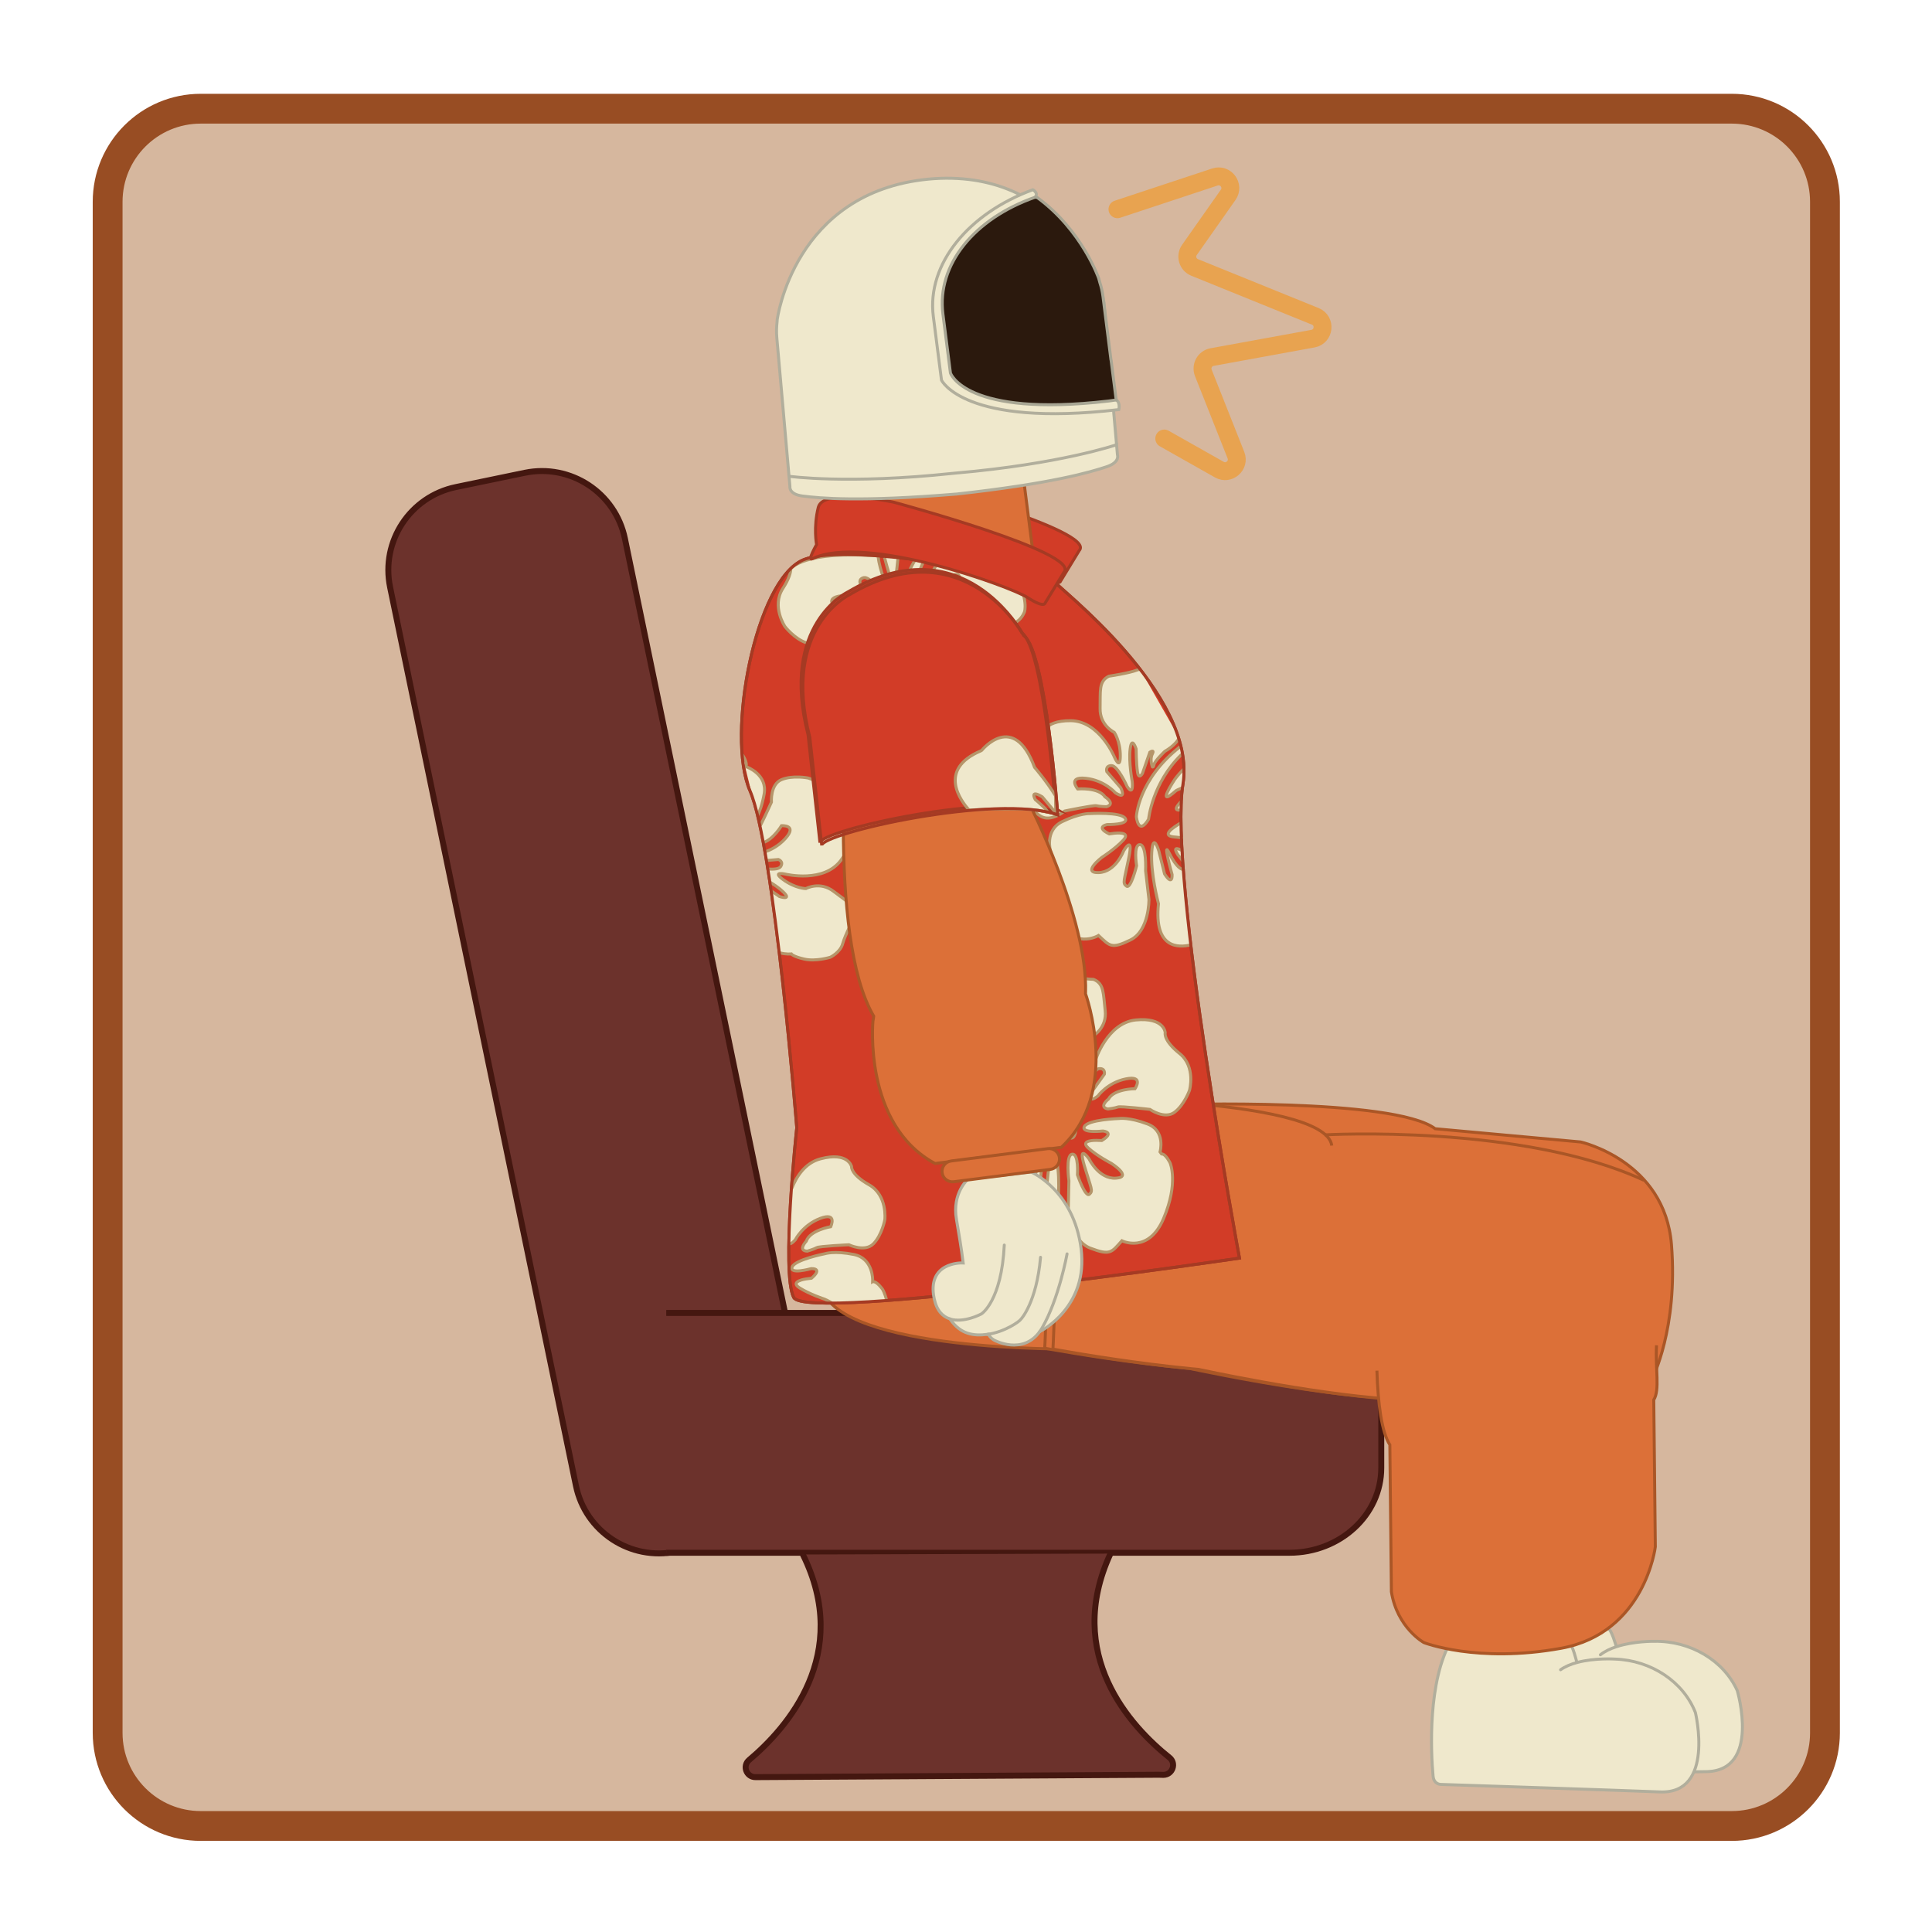 <?xml version="1.0" encoding="utf-8"?>
<!-- Generator: Adobe Illustrator 27.1.1, SVG Export Plug-In . SVG Version: 6.00 Build 0)  -->
<svg version="1.1" id="Layer_1" xmlns="http://www.w3.org/2000/svg" xmlns:xlink="http://www.w3.org/1999/xlink" x="0px" y="0px"
	 viewBox="0 0 324 324" style="enable-background:new 0 0 324 324;" xml:space="preserve">
<style type="text/css">
	.st0{fill:#D6B79E;stroke:#984D23;stroke-width:5;stroke-miterlimit:10;}
	.st1{fill:#6C322C;stroke:#441710;stroke-miterlimit:10;}
	.st2{fill:#DC7038;stroke:#AA5626;stroke-width:0.5;stroke-miterlimit:10;}
	.st3{fill:none;stroke:#000000;stroke-miterlimit:10;}
	.st4{fill:#EFE8CC;}
	.st5{fill:#D23C27;stroke:#A53A23;stroke-width:0.5;stroke-miterlimit:10;}
	.st6{fill:#EFE8CC;stroke:#EFE8CC;stroke-width:0.5;stroke-miterlimit:10;}
	.st7{fill:#EFE8CC;stroke:#B1AE9C;stroke-width:0.5;stroke-miterlimit:10;}
	.st8{fill:none;stroke:#A8A694;stroke-width:0.5;stroke-miterlimit:10;}
	.st9{fill:#EFE8CC;stroke:#B1AE9C;stroke-width:0.5;stroke-linecap:round;stroke-linejoin:round;stroke-miterlimit:10;}
	.st10{fill:none;stroke:#B1AE9C;stroke-width:0.5;stroke-linecap:round;stroke-linejoin:round;stroke-miterlimit:10;}
	.st11{fill:#EFE8CC;stroke:#B5956A;stroke-width:0.5;stroke-miterlimit:10;}
	.st12{fill:#EFE8CC;stroke:#B5956A;stroke-width:0.5;stroke-linecap:round;stroke-linejoin:round;stroke-miterlimit:10;}
	.st13{fill:none;stroke:#A53A23;stroke-width:0.5;stroke-miterlimit:10;}
	.st14{fill:#D23D27;stroke:#B5956A;stroke-width:0.5;stroke-miterlimit:10;}
	.st15{fill:#2B190D;stroke:#A8A694;stroke-width:0.5;stroke-miterlimit:10;}
	.st16{fill:none;stroke:#E8A350;stroke-width:3;stroke-linecap:round;stroke-linejoin:bevel;stroke-miterlimit:10;}
</style>
<path class="st0" d="M290.42,306.22H33.67c-8.63,0-15.62-6.99-15.62-15.62V33.85c0-8.63,6.99-15.62,15.62-15.62h256.76
	c8.63,0,15.62,6.99,15.62,15.62V290.6C306.05,299.23,299.05,306.22,290.42,306.22z"/>
<path class="st1" d="M113.39,260.21c-7.69,1.59-15.21-3.35-16.8-11.04L65.42,98.48c-1.59-7.69,3.35-15.21,11.04-16.8L88,79.29
	c7.69-1.59,15.21,3.35,16.8,11.04l31.17,150.69"/>
<path class="st1" d="M111.73,220.18h104.51c8.51,0,15.4,6.37,15.4,14.22v11.78c0,7.85-6.89,14.22-15.4,14.22H111.73"/>
<path class="st2" d="M180.22,226.24c0,0-39.46,0.51-42.39-10.21c-2.93-10.72,38.11-9.19,38.11-9.19l15.49,13.79L180.22,226.24z"/>
<path class="st1" d="M134.64,260.69c8.27,16.75-2.62,29.08-9.01,34.46c-1.18,0.99-0.45,2.91,1.09,2.88l67.6-0.4l0.78,0.02
	c1.54-0.01,2.22-1.94,1.02-2.9c-6.52-5.21-17.72-17.26-9.89-34.21"/>
<path class="st3" d="M150.9,265.23"/>
<path class="st3" d="M206.05,296.22"/>
<path class="st4" d="M179.4,68.69"/>
<path class="st5" d="M138.79,90.06c-0.9,0.44,0.72-2.38,0.72-2.38s-0.55-2.88,0.29-6.25c0.84-3.36,12.61-0.87,12.61-0.87
	s31.6,8.48,28.58,11.76l-3.14,5.15c0,0-0.12,0.94-2.95-0.91C172.07,94.73,147.6,85.8,138.79,90.06z"/>
<polyline class="st2" points="173.12,91.79 145.39,84.81 144.98,81.56 171.59,79.85 171.75,81.06 173.12,91.79 "/>
<rect x="132.09" y="63.93" transform="matrix(0.995 -0.096 0.096 0.995 -6.142 15.639)" class="st6" width="54.71" height="15.44"/>
<path class="st7" d="M159.2,72.58"/>
<path class="st8" d="M156.26,41.27"/>
<path class="st8" d="M156.26,41.27"/>
<path class="st4" d="M186.08,67.84"/>
<path class="st9" d="M268.39,277.51c0.75-0.59,1.69-1.03,2.67-1.35c2.96-0.97,6.35-0.91,6.35-0.91c6.08-0.1,11.63,3.19,13.93,8.26
	c0,0,4.02,13.49-5.23,13.6c-8.14,0.1-31.36,0.52-36.8,0.62c0,0-1.15,0.07-1.35-1.34c-0.57-4-1.75-15.9,1.91-22.92
	c0,0,19.31-0.26,19.81-0.33s1.39,3.02,1.39,3.02"/>
<path class="st2" d="M196.45,185.26c0,0,37.31-1.2,44.23,4.03l24.4,2.22c0,0,14.11,3.14,15.23,17.24c1.12,14.1-3.25,22.5-3.25,22.5
	s-2.88,4.14-8.96,4.48l-24.4-2.22c-7.75,3.89-44.23-4.03-44.23-4.03l-1.16-0.11c-9.08-0.88-17.91-2.35-22.11-3.09l-1-0.18
	c0,0,1.61-26.63-2.26-41.68c0,0,47.63-0.3,48.7,8.02"/>
<path class="st9" d="M261.71,280.02c0.78-0.55,1.74-0.94,2.74-1.21c3-0.81,6.38-0.58,6.38-0.58c6.08,0.21,11.45,3.78,13.49,8.96
	c0,0,3.32,13.68-5.92,13.32c-8.14-0.32-31.35-1.08-36.79-1.26c0,0-1.15,0.01-1.28-1.4c-0.37-4.02-0.94-15.97,3.08-22.79
	c0,0,19.3,0.73,19.8,0.68c0.5-0.05,1.24,3.08,1.24,3.08"/>
<path class="st2" d="M232.93,234.61c-13.52-0.94-31.92-4.96-31.92-4.96l-1.17-0.11c-9.14-0.89-18.03-2.37-22.25-3.11l-1.01-0.19
	c0,0,1.64-26.97-2.25-42.22c0,0,47.94-0.33,49.01,8.1"/>
<path class="st2" d="M277.8,225.61c-0.21,4.05,0.59,7.44-0.46,9.15l0.26,24.65c0,0-1.72,14.45-15.81,17.01
	c-14.09,2.55-23.01-0.96-23.01-0.96s-4.46-2.46-5.44-8.51l-0.26-24.65c-1.38-2.15-1.99-6.85-2.17-12.44"/>
<path class="st2" d="M222.12,190.32c0,0,33.13-1.88,53.57,7.62"/>
<path class="st5" d="M177.58,136.86c0,0-18.12,5.86-40.07,5.19"/>
<path class="st10" d="M161.61,216.55c0.32-0.44,0.21-2.37-0.08-4.74"/>
<path class="st5" d="M176.97,97.66c0.07,0.59,23.87,18.66,21.41,33.86s9.48,79.47,9.48,79.47s-72.62,10.73-74.75,6.6
	c-2.14-4.13,0.51-28.47,0.51-28.47s-3.79-47.21-7.85-56.52s0.99-35.33,8.92-38.7S176.97,97.66,176.97,97.66z"/>
<path class="st11" d="M197.76,123.73c-0.2,0.41-0.82,1.34-2.43,2.28c0,0-1.68,1.61-1.79,2.18s-0.28,0.43-0.28,0.43
	s-0.48-1.25-0.02-2.15c0.45-0.9-0.41-0.32-0.41-0.32l-1.24,3.56c0,0-0.63,1.13-0.83-0.26c-0.21-1.39-0.23-3.86-0.23-3.86
	s-0.72-2.24-1,0c-0.28,2.24,0.35,5.48,0.35,5.48s0.29,2.59-0.86,0.83c0,0-1.57-3.54-2.64-3.51c-1.07,0.03-0.77,1.01-0.77,1.01
	l2.33,2.69c0,0,1.14,2.16-0.89,0.87c0,0-1.8-2.1-4.96-2.44c-3.15-0.34-1.36,1.79-1.36,1.79s3.5-0.31,4.58,1.32
	c0,0,1.86,1.17,0.25,1.66c0,0-1.22-0.04-1.68-0.17c-0.46-0.13-5.33,0.89-5.33,0.89s-2.28,1.93-4.04,0.86s-2.85-3.43-2.85-3.43
	s-1.48-3.83,1.09-6.32s2.07-3.69,2.07-3.69s-0.1-2.59,4.72-2.57c4.82,0.02,7.33,6.06,7.33,6.06s1,2.38,1.01-0.13
	c0.01-2.51-1.02-3.98-1.02-3.98s-2.44-1.14-2.37-4.04c0.07-2.91-0.26-4.49,1.46-5.37c0,0,3.31-0.48,4.74-1.03
	c0.17-0.07,0.34-0.11,0.51-0.14"/>
<path class="st11" d="M185.61,138.29c0,0-1.96,0.41,0.41,1.56l0.91-0.12c0,0,2.85-0.34,1.45,1.16s-3.6,2.9-3.6,2.9
	s-3.43,2.63-0.54,2.55c2.89-0.09,4.19-3.64,4.19-3.64s1.68-2.87,0.89,1.08c-0.78,3.95-1.13,4.31-0.4,4.83
	c0.73,0.52,1.69-3.42,1.69-3.42s-0.59-3.58,0.56-3.54c1.15,0.04,0.95,4.39,0.95,4.39l0.56,4.8c0,0,0.08,5.24-3.11,6.8
	c-3.2,1.56-3.44,1.02-5.35-0.76c0,0-4.24,2.64-7.32-3.09s-1.95-9.16-1.95-9.16s0.56-1.55,1.25-1.63c0.01,0,0.02,0,0.04,0l-0.06-0.21
	c0,0-1.05-3.54,1.95-5c3-1.46,4.67-1.35,4.67-1.35s5.2-0.31,5.9,0.8c0.71,1.1-2.95,1.04-2.95,1.04L185.61,138.29z"/>
<path class="st12" d="M197.95,125.19c-7.09,5.52-7.38,11.78-7.38,11.78s0.33,3.28,2.05,0.41c0,0,0.6-6.07,5.5-10.82"/>
<path class="st12" d="M198.3,132.09c-0.6,0.26-1.04,0.48-1.04,0.48c-3.64,3.22-0.24-1.88-0.24-1.88s0.55-0.78,1.4-1.62"/>
<path class="st12" d="M198.06,135.82c-1.46,0.23-0.58-0.81,0.06-1.45"/>
<path class="st12" d="M198.18,140.52c-0.33-0.07-0.68-0.11-1.05-0.14c-2.59-0.15-0.46-1.59,0.92-2.39"/>
<path class="st12" d="M198.34,144.38c-0.38-0.53-0.79-1-0.79-1c-0.89-1.37-0.13-1.17,0.69-0.74"/>
<path class="st12" d="M199.72,158.45c-2.14,0.53-6.21,0.6-5.44-6.89l-0.05-0.2c0,0-1.3-4.96-1.08-8.44
	c0.22-3.48,1.19-0.21,1.19-0.21l0.96,3.85c1.41,2.17,1.26,0.1,1.26,0.1s-1.7-6.07-0.46-3.56s2.11,2.66,2.11,2.66
	c0.09,0.03,0.17,0.06,0.25,0.07"/>
<path class="st11" d="M183.71,177.8c0,0-0.78,2.47-1.01-0.04c-0.24-2.5,0.65-4.06,0.65-4.06s2.33-1.36,1.99-4.24
	c-0.34-2.89-0.16-4.49-1.95-5.22c0,0-3.34-0.17-4.81-0.59c-1.47-0.42-3.01,0.61-3.01,0.61s-1.87,1.68-2.49,3.56
	c-0.62,1.88-0.39,2.34-0.39,2.34s-2.06,2.71-0.24,5.26c0,0,0.48,1.21,2.74,2.25c0,0,1.82,1.44,1.98,2.01
	c0.16,0.56,0.32,0.4,0.32,0.4s0.36-1.29-0.17-2.14c-0.54-0.85,0.38-0.36,0.38-0.36l1.57,3.43c0,0,0.73,1.07,0.81-0.34
	s-0.12-3.87-0.12-3.87s0.51-2.29,1-0.09c0.49,2.2,0.15,5.49,0.15,5.49s-0.05,2.61,0.93,0.75c0,0,1.24-3.67,2.31-3.74
	c1.07-0.07,0.86,0.93,0.86,0.93l-2.07,2.89c0,0-0.93,2.26,0.97,0.78c0,0,1.6-2.25,4.71-2.88c3.11-0.63,1.52,1.65,1.52,1.65
	s-3.51,0.01-4.44,1.73c0,0-1.74,1.34-0.1,1.67c0,0,1.21-0.15,1.66-0.33c0.45-0.18,5.39,0.4,5.39,0.4s2.45,1.71,4.11,0.49
	c1.65-1.23,2.52-3.68,2.52-3.68s1.12-3.95-1.67-6.19c-2.8-2.24-2.4-3.49-2.4-3.49s-0.14-2.59-4.94-2.13
	C185.66,171.55,183.71,177.8,183.71,177.8z"/>
<path class="st11" d="M194.54,193.18c0,0,1.01-3.51-2.11-4.69c-3.12-1.18-4.77-0.91-4.77-0.91s-5.2,0.17-5.81,1.34
	c-0.6,1.17,3.04,0.76,3.04,0.76l0.14,0c0,0,1.99,0.23-0.26,1.59l-0.92-0.03c0,0-2.87-0.08-1.34,1.29c1.53,1.37,3.85,2.56,3.85,2.56
	s3.66,2.31,0.78,2.49c-2.88,0.18-4.5-3.23-4.5-3.23s-1.93-2.7-0.79,1.16c1.15,3.86,1.52,4.19,0.84,4.77s-2-3.25-2-3.25
	s0.25-3.62-0.89-3.47s-0.54,4.46-0.54,4.46l-0.11,4.83c0,0,0.4,5.23,3.73,6.48c3.33,1.26,3.52,0.7,5.26-1.25c0,0,4.47,2.24,7-3.75
	c2.54-5.99,1.09-9.3,1.09-9.3s-0.71-1.49-1.39-1.51c-0.01,0-0.02,0-0.04,0L194.54,193.18z"/>
<path class="st12" d="M170.21,96.35c2.32,4.2,1.6,6.25,1.6,6.25s-1.3,3.88-5.65,1.09l-0.16-0.11c0,0-7.07,0.79-0.66,1.43
	s4.58,7.79,4.58,7.79s5.22,8.11-4.03,9.62l-0.16,0.06c0,0-6.76,5.17-7.92-4.89l-0.09-0.18c0,0-2.34-4.57-2.87-8.01
	s1.12-0.46,1.12-0.46l1.76,3.55c1.84,1.81,1.25-0.17,1.25-0.17s-2.97-5.56-1.21-3.38c1.76,2.18,2.63,2.14,2.63,2.14
	c2.17,0.26-1.15-2.18-1.15-2.18c-2.04-2.02,1.91-0.38,1.91-0.38c3.81,2.63,2.63-0.79,2.63-0.79s-2.03-2.24-5.58-1.67
	c-3.55,0.57,1.22-3.24,1.22-3.24c4.05-1.14,3.3-1.45,3.3-1.45s-0.09-2.47-3.61-0.45c-3.52,2.02-0.84-1.5-0.84-1.5
	s2.91-0.58,2.68-2.49c-0.22-1.9-4.29,1.48-4.29,1.48c-2.87,3.93-0.64-1.79-0.64-1.79s0.45-1.07,1.22-2.19"/>
<path class="st12" d="M167.91,174.96c11.85,5.51,12.56,14.29,12.56,14.29s-0.22,3.28-2.04,0.48c0,0-1.37-10.18-11.63-14.13
	c0,0,1.36,4.02-1.5,3.76c0,0-1.52,0.55-0.85-3.02c0,0-1.89,3.95-3.45,1.7c-1.55-2.25,2.16-4.04,2.16-4.04s-3.52-0.61-2.69-2.79
	s3.21-0.74,3.21-0.74l1.05,1.16c0,0-0.13-4.54,2.22-2.45c2.35,2.09-0.04,2.97-0.04,2.97s1.97-1.32,2.44,0.43
	c0.47,1.75-1.3,2.25-1.3,2.25L167.91,174.96z"/>
<path class="st12" d="M171.56,210.66c0,0,8.14,2.49,5.72-7.34l0.03-0.2c0,0,0.6-5.09-0.1-8.51c-0.7-3.41-1.21-0.04-1.21-0.04
	l-0.41,3.94c-1.09,2.34-1.23,0.27-1.23,0.27s0.84-6.25-0.04-3.59c-0.89,2.65-1.72,2.92-1.72,2.92c-1.94,1,0.32-2.45,0.32-2.45
	c1.2-2.6-1.92,0.31-1.92,0.31c-2.66,3.8-2.74,0.18-2.74,0.18s1.12-2.8,4.65-3.51s-2.27-2.62-2.27-2.62c-4.19,0.34-3.6-0.22-3.6-0.22
	s-0.78-2.35,3.23-1.68s0.27-1.7,0.27-1.7s-2.93,0.47-3.38-1.4c-0.45-1.86,4.54-0.11,4.54-0.11c4.06,2.68-0.02-1.9-0.02-1.9
	s-4.08-4.32-6.7-2.48c-2.62,1.84-3.34,1.71-3.34,1.71s-2.58,0.4-3.36,5.28s0.65,6.59,0.65,6.59s2.57,3.19,5.68-0.95l0.11-0.16
	c0,0,6.91-1.72,1.12,1.11c-5.79,2.83-1.57,8.9-1.57,8.9s-2.07,9.42,7.13,7.62L171.56,210.66z"/>
<path class="st11" d="M147.26,93.23c0.06,0,0.01,0.12,0.02,0.19c0.23,2.24,1.58,5.26,1.58,5.26s0.87,2.46-0.65,1.01
	c0,0-2.33-3.09-3.36-2.82c-1.03,0.27-0.52,1.15-0.52,1.15l2.88,2.09c0,0,1.59,1.85-0.67,1.05c0,0-2.23-1.64-5.38-1.26
	s-0.93,2.05-0.93,2.05s3.33-1.09,4.76,0.25c0,0,2.08,0.72,0.62,1.56c0,0-1.2,0.24-1.68,0.21c-0.48-0.03-4.99,2.07-4.99,2.07
	s-1.79,2.4-3.74,1.75c-1.96-0.65-3.55-2.7-3.55-2.7s-2.31-3.39-0.36-6.41c1.06-1.64,1.32-2.7,1.33-3.32
	C132.6,95.37,134.82,92.29,147.26,93.23z"/>
<path class="st11" d="M150.59,93.64l-0.36,3.32c0,0-0.36,1.25-0.87-0.07c-0.41-1.04-0.86-2.76-1.03-3.43"/>
<path class="st11" d="M146.34,106.68c0,0-1.82,0.84,0.75,1.42l0.86-0.32c0,0,2.7-0.98,1.68,0.8s-2.85,3.64-2.85,3.64
	s-2.75,3.34,0.04,2.6c2.79-0.74,3.26-4.49,3.26-4.49s0.99-3.17,1.11,0.85c0.13,4.02-0.13,4.45,0.7,4.8s0.88-3.71,0.88-3.71
	s-1.38-3.36-0.25-3.58c1.13-0.22,1.92,4.06,1.92,4.06l1.62,4.55c0,0,1.26,5.09-1.5,7.33c-2.76,2.24-3.12,1.77-5.38,0.47
	c0,0-3.53,3.53-7.83-1.36c-4.29-4.89-3.96-8.49-3.96-8.49s0.2-1.64,0.85-1.87c0.01,0,0.02-0.01,0.03-0.01l-0.11-0.19
	c0,0-1.82-3.21,0.78-5.31s4.24-2.37,4.24-2.37s4.99-1.47,5.93-0.56c0.94,0.92-2.64,1.68-2.64,1.68L146.34,106.68z"/>
<path class="st12" d="M153.53,93.79c-3.51,5.81-2.66,10.49-2.66,10.49s1.06,3.12,2.09-0.06c0,0-0.65-4.99,2.02-10.21"/>
<path class="st13" d="M152.41,93.71c1.62,0.18,3.27,0.39,4.9,0.61"/>
<path class="st13" d="M148.3,93.31c1.34,0.11,2.72,0.24,4.11,0.4"/>
<path class="st13" d="M171.67,106.57c0,0-9.94-18.3-29.21-6.83c0,0-11.43,5.43-6.65,23.91l2,18.12c0.02-2.03,29.18-8.73,39.58-5.13
	C177.39,136.64,175.39,109.23,171.67,106.57z"/>
<path class="st11" d="M129.36,149.42c0.76,0.5,1.36,0.93,1.36,0.93s2.23,0.74,0.59-0.81c-0.6-0.57-1.39-1.12-2.14-1.58"/>
<path class="st11" d="M127.52,138.43c0.73-1.41,1.85-3.9,1.85-3.9s-0.22-2.98,1.68-3.78c1.9-0.79,4.45-0.28,4.45-0.28
	s3.97,1.06,4.46,4.61c0.49,3.55,1.77,3.85,1.77,3.85s2.16,1.45-0.7,5.33s-9.22,2.35-9.22,2.35s-2.51-0.6-0.49,0.89
	c2.03,1.49,3.82,1.52,3.82,1.52s2.36-1.3,4.66,0.47s3.78,2.44,3.48,4.34c0,0-1.56,2.96-1.96,4.43s-2.07,2.27-2.07,2.27
	s-2.4,0.75-4.33,0.32c-1.93-0.43-2.21-0.87-2.21-0.87s-0.91,0.1-1.96-0.2"/>
<path class="st14" d="M128.19,142.89c0.99-0.32,2.34-0.97,3.51-2.26c2.13-2.35-0.64-2.16-0.64-2.16s-1.36,2.27-3.01,2.81"/>
<path class="st14" d="M128.82,145.74c0.91,0.06,1.81,0,2.08-0.39c0.6-0.88-0.36-1.21-0.36-1.21l-1.93,0.16"/>
<path class="st11" d="M124.44,126.48c0.04,0.05,0.06,0.08,0.06,0.08s0.92,1.37,0.58,1.97c-0.01,0.01-0.01,0.02-0.02,0.03l0.2,0.07
	c0,0,3.48,1.24,2.89,4.53c-0.32,1.81-0.79,3.01-1.15,3.73"/>
<path class="st11" d="M132.44,208.59c0.18,0.01,0.46-0.16,0.92-0.65c0,0,1.22-2.48,4.18-3.61c2.97-1.12,1.77,1.39,1.77,1.39
	s-3.46,0.58-4.1,2.43c0,0-1.5,1.6,0.17,1.67c0,0,1.17-0.34,1.59-0.59c0.41-0.25,5.39-0.48,5.39-0.48s2.7,1.3,4.13-0.18
	s1.9-4.04,1.9-4.04s0.47-4.08-2.65-5.84c-3.12-1.76-2.93-3.05-2.93-3.05s-0.56-2.54-5.22-1.3c-2.62,0.69-4.06,3.05-4.81,4.98"/>
<path class="st11" d="M148.69,218.07c-0.3-1.25-0.69-1.86-0.69-1.86s-0.94-1.36-1.62-1.27c-0.01,0-0.02,0-0.04,0.01l0.01-0.22
	c0,0,0.12-3.69-3.15-4.35c-3.27-0.66-4.86-0.13-4.86-0.13s-5.11,1.01-5.51,2.26c-0.41,1.25,3.12,0.26,3.12,0.26l0.14-0.02
	c0,0,2-0.1,0,1.61l-0.91,0.12c0,0-2.84,0.39-1.11,1.49c1.73,1.1,4.21,1.9,4.21,1.9s0.63,0.27,1.21,0.63"/>
<path class="st14" d="M129.36,149.42c0.76,0.5,1.36,0.93,1.36,0.93s2.23,0.74,0.59-0.81c-0.6-0.57-1.39-1.12-2.14-1.58"/>
<path class="st13" d="M157.31,94.31c10.16,1.38,19.66,3.35,19.66,3.35c0.07,0.59,23.87,18.66,21.41,33.86s9.48,79.47,9.48,79.47
	s-72.62,10.73-74.75,6.6c-2.14-4.13,0.51-28.47,0.51-28.47s-3.79-47.21-7.85-56.52s0.99-35.33,8.92-38.7
	c2.52-1.07,7.7-1.08,13.61-0.6"/>
<path class="st2" d="M141.42,138.92c0.06,11.9,1.16,24.79,5.1,31.49l-0.06,0.48l-0.06,0.31c0,0-1.68,17.42,10.41,23.92l21.17-2.71
	c10.06-9.34,4.06-25.77,4.06-25.77l0.01-0.19c0.39-12.48-9.53-31.88-9.53-31.88"/>
<path class="st7" d="M161.53,211.81c-0.29-2.35-0.75-5.13-1.13-7.32c-0.77-4.39,1.91-6.71,1.91-6.71l10.61-1.23
	c0,0,7.12,3.01,8.38,12.84c1.26,9.83-6.79,13.84-6.79,13.84l-0.14,0.07c-2.88,4.02-7.6,1.47-7.6,1.47s-0.77-0.39-0.99-1.03
	l-0.21,0.03c-2.22,0.3-4.47,0.03-6.19-2.49l-0.08-0.1c-1.18-0.37-2.2-1.34-2.63-3.38c-1.3-6.13,4.58-6,4.58-6L161.53,211.81z"/>
<path class="st10" d="M159.3,221.19c2.35,0.75,5.29-0.85,5.29-0.85s3.37-2.12,3.83-11.54"/>
<path class="st10" d="M165.57,223.78c2.85-0.39,5.37-2.11,5.67-2.58c0,0,2.6-2.78,3.26-10.35"/>
<path class="st10" d="M178.95,210.28c0,0-1.37,7.56-4.19,12.42c-0.13,0.22-0.26,0.42-0.39,0.61"/>
<path class="st2" d="M176.15,196.11l-16.2,2.07c-0.96,0.12-1.84-0.56-1.96-1.52l0,0c-0.12-0.96,0.56-1.84,1.52-1.96l16.2-2.07
	c0.96-0.12,1.84,0.56,1.96,1.52l0,0C177.79,195.11,177.11,195.98,176.15,196.11z"/>
<path class="st5" d="M171.37,106.12c0,0-9.94-18.3-29.21-6.83c0,0-11.43,5.43-6.65,23.91l2,18.12c0.02-2.03,29.18-8.73,39.58-5.13
	C177.08,136.19,175.09,108.78,171.37,106.12z"/>
<path class="st5" d="M136.22,93.71c-0.9,0.44,0.72-2.38,0.72-2.38s-0.55-2.88,0.29-6.25c0.84-3.36,12.61-0.87,12.61-0.87
	s31.6,8.48,28.58,11.76l-3.14,5.15c0,0-0.12,0.94-2.95-0.91C169.5,98.38,145.02,89.45,136.22,93.71z"/>
<path class="st12" d="M177.01,133.46c-1.5-2.44-3.38-4.62-3.38-4.62l-0.13-0.15c-3.51-9.5-8.85-2.87-8.85-2.87l-0.14,0.09
	c-7.42,3.15-3.3,8.5-1.99,9.94c0,0,9.93-0.6,12.86,0.3c1.16,0.36-1.76-2.06-1.76-2.06s-1.04-1.79,1.17-0.46l2.26,2.69L177.01,133.46
	z"/>
<path class="st13" d="M171.67,106.57c0,0-9.94-18.3-29.21-6.83c0,0-11.43,5.43-6.65,23.91l2,18.12c0.02-2.03,29.18-8.73,39.58-5.13
	C177.39,136.64,175.39,109.23,171.67,106.57z"/>
<path class="st7" d="M187.25,74.57l-1.14-12.96l-0.02-0.05l-0.89-10.27c-0.07-0.77-0.22-1.51-0.42-2.24l-0.16-0.68
	c0,0-6.43-20.5-29.05-18.32l0.13-0.01c-22.62,2.18-25.36,23.57-25.36,23.57l-0.02,0.33c-0.1,0.88-0.13,1.76-0.05,2.66l0.91,10.32
	l1.14,12.96"/>
<path class="st7" d="M160.29,82.86c-16.05,1.33-22.84,0.7-25.74,0.32c-2.32-0.31-2.08-1.61-2.08-1.61l-0.15-1.7
	c0,0,9.77,1.39,27.39-0.48l0.52-0.05c17.65-1.53,27.02-4.76,27.02-4.76l0.15,1.7c0,0,0.46,1.23-1.77,1.98
	c-2.78,0.93-9.35,2.85-25.36,4.61"/>
<path class="st7" d="M173.6,33.07c0.61-0.72-0.39-1.25-0.39-1.25c-10.74,3.92-17.82,12.42-16.69,21.25l1.37,10.68
	c0,0,3.75,7.97,29.74,4.94c0,0,0.28-1.18-0.43-1.61"/>
<path class="st15" d="M185.93,67.25c-24.08,2.81-26.54-4.7-26.54-4.7l-1.26-9.89c-1.06-8.3,5.29-16.03,15.47-19.59l0.38,0.08
	c7.48,5.47,10.28,13.54,10.28,13.54l0.19,0.7c0.24,0.75,0.42,1.52,0.52,2.31l1.34,10.63l0.02,0.05l0.86,6.69L185.93,67.25z"/>
<path class="st16" d="M187.4,35.09l16.35-5.41c1.79-0.59,3.3,1.44,2.22,2.99l-6.5,9.24c-0.72,1.03-0.3,2.47,0.87,2.94l20.23,8.2
	c1.82,0.74,1.54,3.39-0.38,3.74l-16.92,3.09c-1.22,0.22-1.92,1.5-1.47,2.65l5.47,13.8c0.68,1.72-1.18,3.33-2.78,2.43l-9.24-5.22"/>
</svg>
